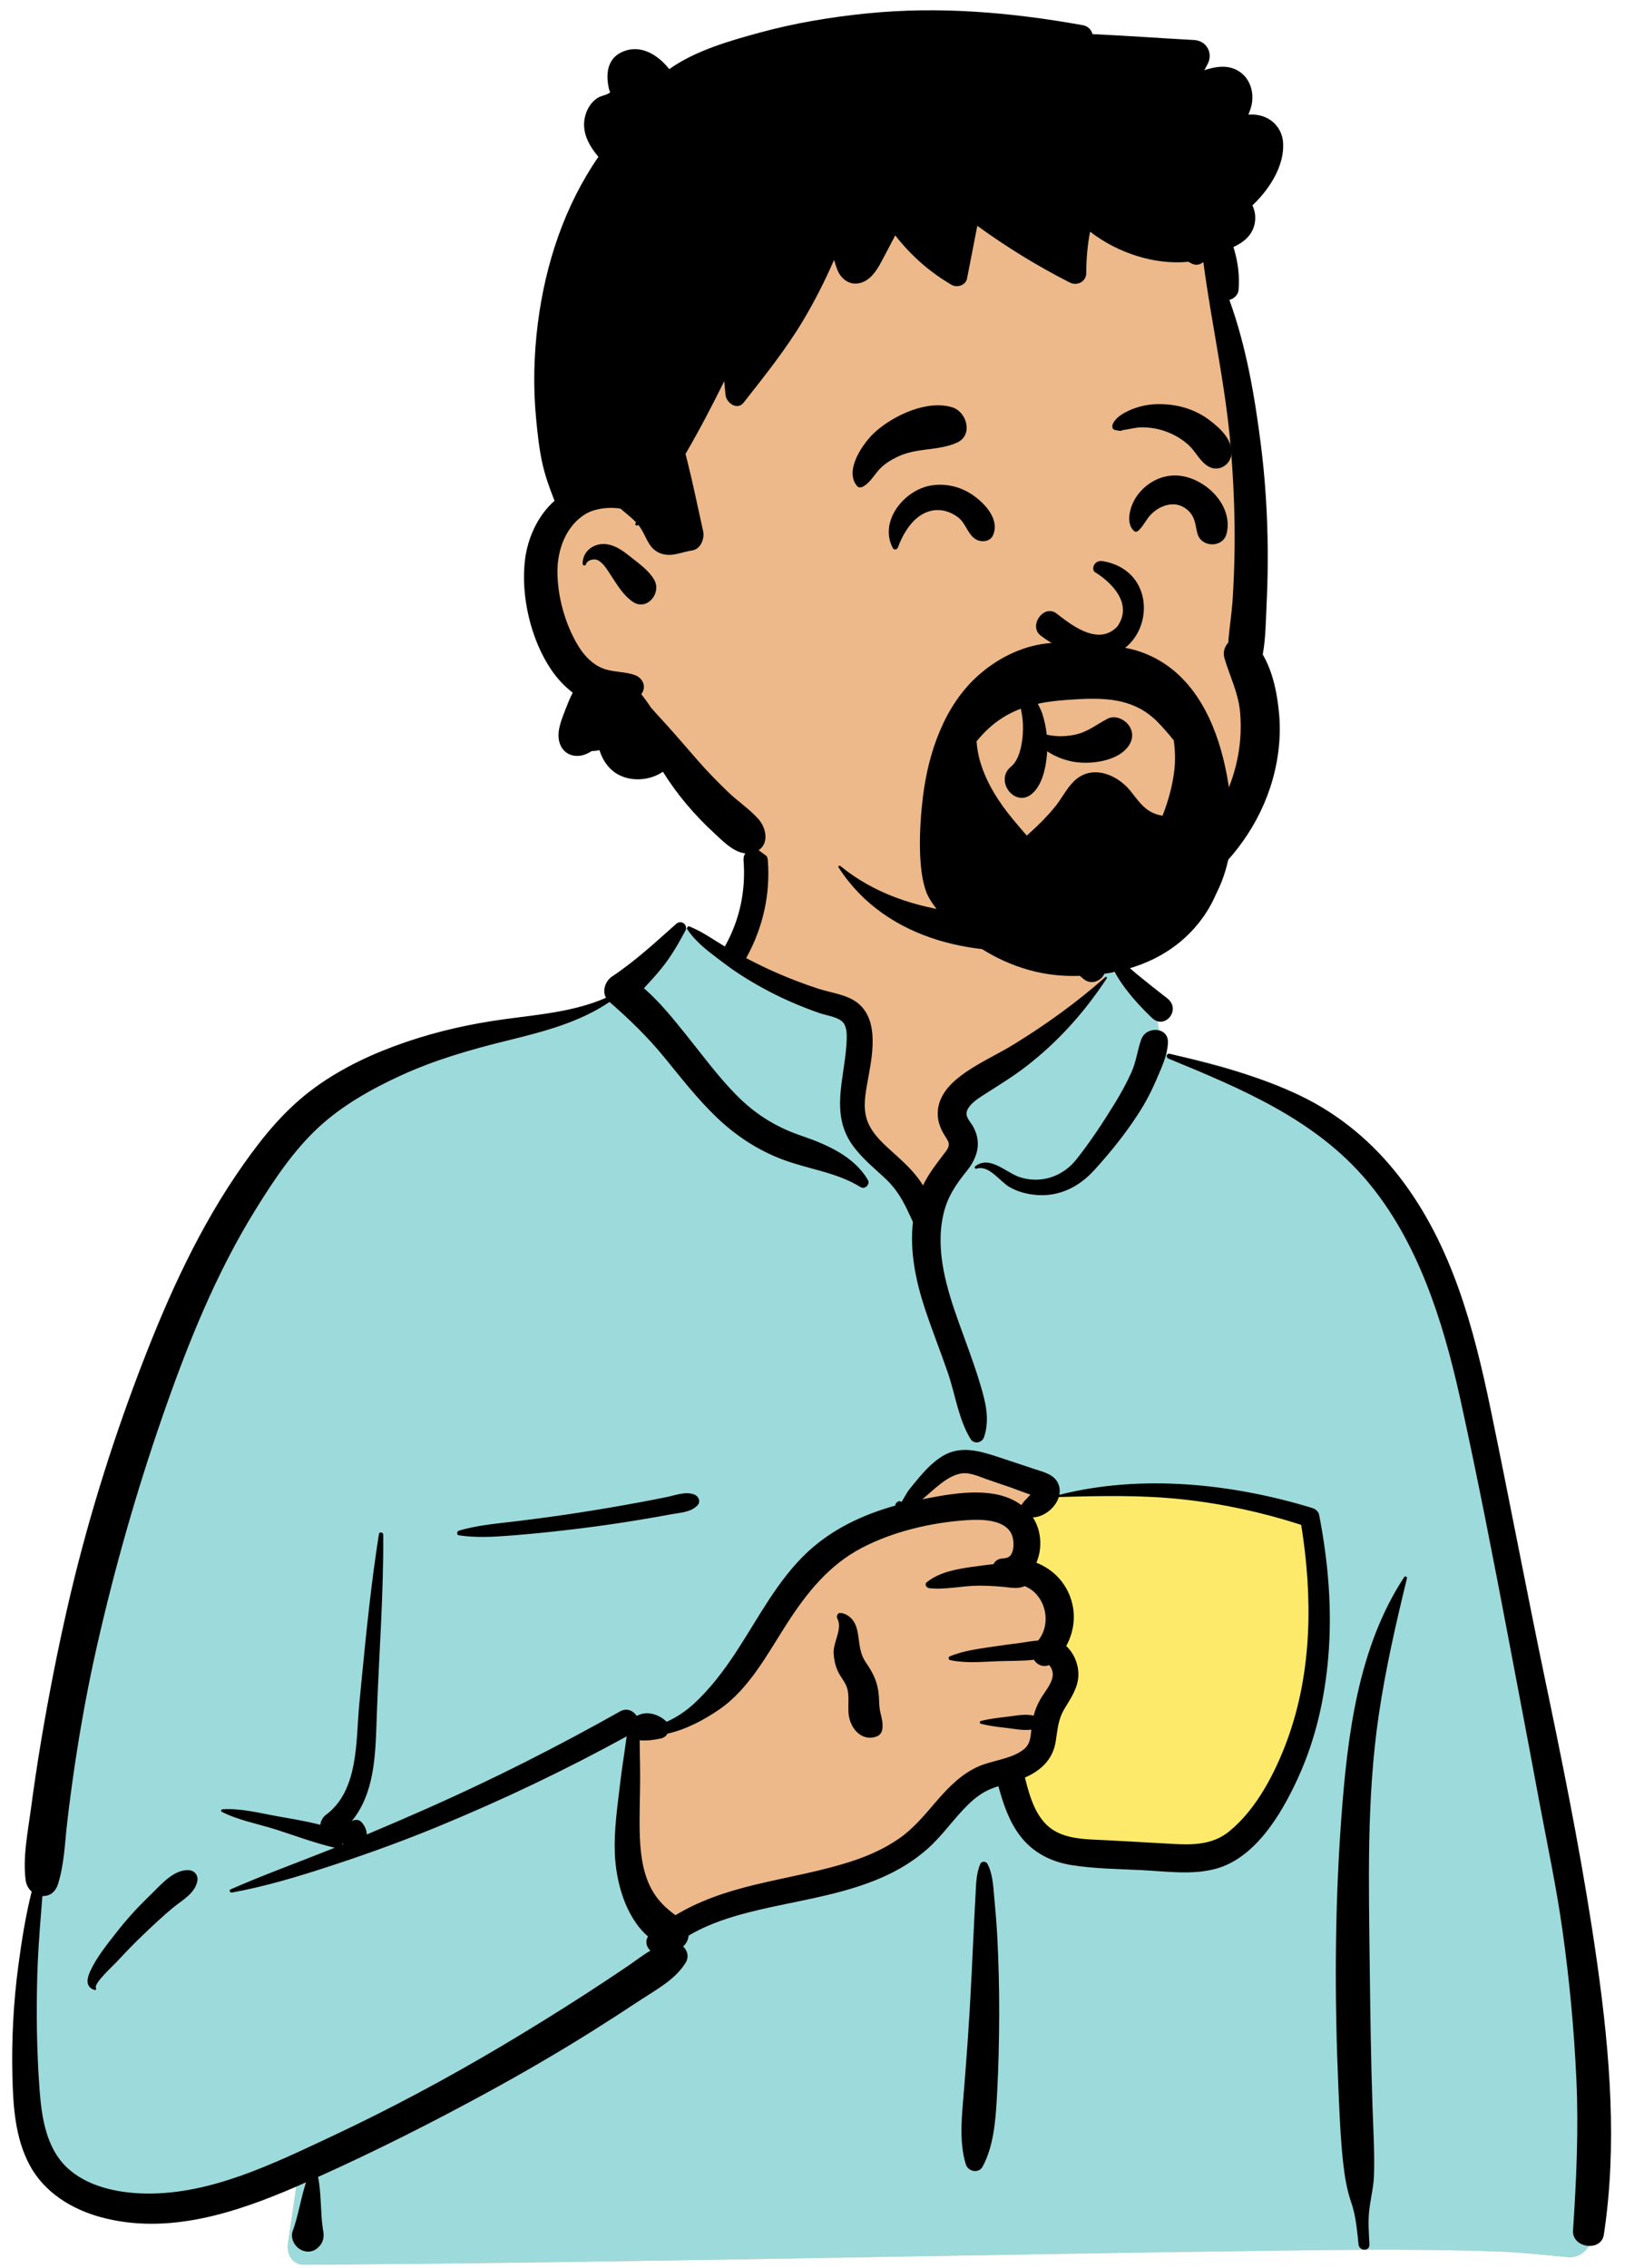 <svg viewBox="165.027 229.95 805.946 1111.425" xmlns="http://www.w3.org/2000/svg" overflow="visible" xmlns:xlink="http://www.w3.org/1999/xlink" width="805.946px" height="1111.425px"><g id="Master/Pose/Bust" stroke="none" stroke-width="1" fill="none" fill-rule="evenodd"><g id="Body" transform="translate(147, 639) scale(1 1)"><g id="Body/Coffee" stroke="none" stroke-width="1" fill="none" fill-rule="evenodd"><rect id="☕️-Cup" fill="#FDEA6B" x="461" y="279" width="229" height="282"/><path d="M394.207,3.173 C418.892,-15.624 480.865,-24.077 507.211,-5.978 C533.233,12.197 536.07,41.589 548.196,68.627 C559.637,63.232 578.53,70.958 581.847,81.574 C585.961,86.581 586.146,100.649 588.983,107.38 C712.425,127.029 731.166,223.267 746.024,332.525 C765.68,443.394 810.301,554.021 790.93,668.107 C793.454,671.759 795.444,675.309 797.284,679.525 C801.693,687.027 796.014,697.646 787.121,697.235 C775.61,696.224 764.213,694.844 752.648,694.413 C720.588,693.3 688.499,693.433 656.427,693.84 L652.054,693.897 C490.421,695.909 328.797,699.874 167.157,700.926 C161.293,700.934 158.422,695.675 159.205,690.487 C160.782,680.042 162.245,669.592 163.772,659.142 C125.54,669.24 84.896,671.781 46.772,660.204 C44.105,657.487 52.986,658.96 54.395,658.547 C19.309,634.572 29.787,584.065 32.895,547.687 C52.221,423.036 59.034,285.118 133.703,178.751 C166.006,135.343 213.365,100.975 267.784,93.242 L269.294,93.036 C285.206,90.914 302.94,90.231 316.852,81.574 C332.499,69.083 339.167,46.002 355.629,45.786 C361.064,45.715 368.459,52.592 376.416,57.26 C377.01,46.99 382.545,38.322 383.767,30.359 L383.866,29.678 C385.141,20.394 383.395,12.041 394.207,3.173 Z M659.495,335.819 C624.805,311.719 535.192,323.828 533.14,325.178 C528.623,328.149 526.678,328.411 524.235,332.269 C521.823,332.589 519.413,332.921 517.005,333.263 C512.174,334.841 515.754,340.783 521.334,338.663 C517.978,353.138 527.855,363.431 531.787,377.741 C533.064,382.387 531.833,390.743 531.787,395.49 C532.168,401.543 538.861,408.693 537.745,414.766 C533.78,436.355 512.262,457.415 521.334,478.352 C527.344,490.177 545.42,496.206 557.438,500.226 C582.337,509.782 625.721,499.867 640.188,478.352 C647.905,466.876 656.845,437.928 661.446,428.949 L662.465,414.706 C664.98,379.299 667.217,341.183 659.495,335.819 Z" id="✋-Skin" fill="#edb98a"/><path d="M354.345,45.851 L364.273,51.943 L421.931,80.445 C433.109,83.575 438.698,87.326 438.698,91.698 L438.698,136.217 C438.698,142.175 449.188,155.677 470.167,176.723 L489.548,157.402 L489.115,154.872 C487.271,143.972 486.348,136.68 486.348,132.997 C486.348,129.037 505.31,114.001 543.234,87.891 L559.825,72.271 L558.056,66.891 C568.285,67.375 579.379,73.675 581.847,81.574 C585.961,86.581 586.146,100.649 588.983,107.38 C712.425,127.029 731.166,223.267 746.024,332.525 C765.68,443.394 810.301,554.021 790.93,668.107 C793.454,671.759 795.444,675.309 797.284,679.525 C801.693,687.027 796.014,697.646 787.121,697.235 C775.61,696.224 764.213,694.844 752.648,694.413 C720.588,693.3 688.499,693.433 656.427,693.84 L652.054,693.897 C490.421,695.909 328.797,699.874 167.157,700.926 C161.293,700.934 158.422,695.675 159.205,690.487 C160.782,680.042 162.245,669.592 163.772,659.142 C125.54,669.24 84.896,671.781 46.772,660.204 C44.105,657.487 52.986,658.96 54.395,658.547 C19.309,634.572 29.787,584.065 32.895,547.687 C52.221,423.036 59.034,285.118 133.703,178.751 C166.006,135.343 213.365,100.975 267.784,93.242 L269.294,93.036 L270.815,92.838 C286.328,90.863 303.381,89.956 316.852,81.574 C332.086,69.413 338.809,47.214 354.345,45.851 Z M492.502,307.156 C486.847,307.156 475.265,315.938 457.757,333.503 L456.214,334.215 C435.049,344.046 421.028,352.574 414.151,359.799 L413.905,360.06 C406.958,367.513 393.199,387.333 372.63,419.519 L342.844,437.134 L331.573,437.134 L323.549,495.338 L342.844,536.897 L386.547,522.176 L457.757,503.407 L498.619,461.951 L521.669,454.213 C518.872,462.293 517.859,470.331 521.334,478.352 C527.344,490.177 545.42,496.206 557.438,500.226 C582.337,509.782 625.721,499.867 640.188,478.352 C647.905,466.876 656.845,437.928 661.446,428.949 L662.765,410.446 C665.143,376.302 666.909,340.969 659.495,335.819 C624.805,311.719 535.192,323.828 533.14,325.178 C528.623,328.149 526.678,328.411 524.235,332.269 L522.97,332.439 L530.082,322.794 L527.564,321.449 C509.596,311.921 497.909,307.156 492.502,307.156 Z M521.334,338.663 C518.121,352.521 527.037,362.546 531.253,375.932 L520.48,355.308 L520.479,338.931 C520.758,338.862 521.043,338.774 521.334,338.663 Z" id="👕-Top" fill="#9DDADB"/><path d="M349.585,43.698 C351.98,41.577 355.524,44.242 354.002,47.107 C350.582,53.546 347.074,59.647 342.484,65.339 C339.701,68.79 336.72,72.054 333.699,75.282 C341.452,81.989 348.101,90.316 354.38,98.12 C362.409,108.101 370,118.505 379.013,127.638 C387.901,136.646 397.73,142.942 409.614,147.141 L412.014,147.974 C423.952,152.165 436.711,157.825 443.441,169.128 C444.768,171.357 442.096,174.111 439.85,172.72 C428.157,165.48 414.418,164.024 401.69,159.24 C389.395,154.619 378.677,147.507 369.207,138.43 C359.753,129.368 351.815,119.058 343.535,108.966 C335.347,98.987 326.531,90.464 316.846,82.021 C301.9,92.076 284.84,96.451 267.493,100.748 L265.6,101.216 C248.232,105.516 230.957,110.51 214.663,117.998 C200.297,124.599 186.167,132.482 174.465,143.224 C162.043,154.624 152.375,169.184 143.526,183.423 C123.732,215.279 109.816,250.179 97.565,285.503 C84.823,322.245 74.165,359.723 65.561,397.646 C61.185,416.936 57.631,436.363 54.71,455.926 C53.304,465.348 52.055,474.79 50.958,484.253 C49.787,494.358 49.518,504.754 46.418,514.47 C45.089,518.634 41.951,520.362 38.81,520.215 L38.172,528.194 C37.326,538.832 36.537,549.473 36.271,560.177 C35.829,577.975 36.029,595.722 37.309,613.483 L37.491,615.904 C38.497,628.866 40.745,643.43 50.492,652.921 C60.586,662.751 76.109,665.842 89.714,666.019 C121.401,666.432 151.903,651.46 179.943,638.325 C208.821,624.798 236.91,609.783 264.326,593.499 C278.288,585.206 292.099,576.637 305.734,567.818 C312.425,563.489 319.069,559.087 325.663,554.614 C329.44,552.052 333.019,549.243 336.864,546.97 C334.98,545.216 334.139,542.458 335.717,540.05 C324.602,530.402 319.976,513.185 319.435,499.254 C318.998,488.009 320.653,476.796 321.959,465.657 C322.618,460.04 323.432,454.433 324.277,448.841 C324.611,446.632 324.866,444.269 325.256,441.937 C295.243,458.43 264.389,473.118 232.718,486.167 C216.484,492.856 200.042,498.87 183.373,504.381 L179.994,505.493 C164.2,510.663 148.028,515.547 131.701,518.502 C130.828,518.66 130.119,517.371 131.051,516.96 C146.963,509.939 163.426,504.017 179.577,497.551 L182.231,496.47 L182.231,496.47 C181.926,496.453 181.61,496.411 181.28,496.332 C171.808,494.046 162.41,490.523 153.12,487.557 C144.498,484.804 134.811,483.075 126.752,478.919 C126.132,478.599 126.479,477.737 127.083,477.696 C136.141,477.068 145.974,479.708 154.855,481.261 L158.191,481.846 C163.78,482.831 169.493,483.891 175.055,485.272 C175.256,483.409 176.297,481.538 177.778,480.441 C194.075,468.372 192.42,443.996 194.163,426.021 L195.455,412.676 C197.728,389.321 200.134,365.969 203.788,342.788 C203.983,341.55 205.898,341.905 205.906,343.074 C206.094,371.809 203.925,400.412 202.838,429.101 L202.669,433.808 C202.068,451.511 201.597,469.893 190.448,483.514 C192.007,482.603 194.115,482.603 195.378,484.105 C196.93,485.952 197.826,488.026 197.798,490.061 C207.873,485.837 217.904,481.503 227.886,477.081 C259.979,462.863 291.399,446.952 321.988,429.736 C325.28,427.883 328.409,429.339 330.037,431.782 L330.271,431.749 C330.311,431.743 330.351,431.739 330.392,431.738 L330.625,431.728 C330.634,431.728 330.643,431.729 330.651,431.729 C334.957,429.363 340.823,431.048 344.518,434.499 C344.627,434.603 344.72,434.715 344.817,434.825 C349.495,432.725 353.863,429.89 357.827,426.297 C365.939,418.945 372.81,409.854 378.8,400.738 C389.831,383.948 399.201,365.277 414.102,351.456 C426.209,340.227 441.219,333.236 456.966,328.847 C456.9,328.387 457.076,327.897 457.394,327.571 C458.203,326.742 458.78,326.455 459.825,326.958 C459.908,326.999 459.958,327.055 459.992,327.115 L461.528,324.49 C462.367,323.065 463.228,321.63 463.527,321.253 C465.315,319.002 467.155,316.768 469.023,314.581 C472.19,310.878 475.799,307.224 479.978,304.656 C489.128,299.035 498.747,302.216 508.154,305.288 C513.838,307.145 519.503,309.062 525.177,310.947 L525.762,311.139 C529.993,312.498 534.944,313.687 536.836,318.169 C537.585,319.943 537.701,321.784 537.352,323.57 C577.536,313.351 622.168,318.046 661.381,330.042 C662.886,330.502 664.389,331.74 664.706,333.366 C669.199,356.407 671.2,380.036 669.167,403.47 C667.413,423.698 662.931,443.521 654.485,462.04 L654.004,463.086 C646.067,480.249 633.486,501.405 614.274,506.784 C602.673,510.032 589.842,508.117 578.01,507.522 C566.511,506.943 554.757,506.859 543.367,505.051 C533.223,503.441 524.335,498.894 518.066,490.646 C512.658,483.53 509.81,474.93 507.477,466.375 C506.409,466.715 505.348,467.076 504.304,467.485 C499.897,469.206 496.163,471.984 492.787,475.253 C485.658,482.157 480.128,490.542 472.669,497.13 C465.917,503.094 458.223,507.732 449.97,511.298 C432.868,518.688 414.522,521.641 396.433,525.557 L395.172,525.831 C381.554,528.819 367.654,532.488 355.634,539.578 C355.399,541.665 354.448,543.629 352.924,544.915 C355.044,546.906 355.942,550.059 354.079,553.017 C348.875,561.276 339.911,565.975 331.864,571.256 L331.341,571.601 C323.425,576.849 315.44,581.993 307.39,587.032 C291.025,597.278 274.318,606.96 257.375,616.216 C230.124,631.103 202.288,645.146 173.948,657.884 C175.649,666.253 175.027,674.882 176.305,683.306 L176.502,684.508 C177.048,687.635 176.31,690.251 174.156,692.293 L173.929,692.502 L173.933,692.474 L173.731,692.659 L173.663,692.716 L173.686,692.698 C173.437,692.926 173.181,693.137 172.92,693.319 L172.588,693.532 L172.588,693.532 C170.513,694.793 167.843,694.778 165.719,693.666 L165.477,693.532 L165.069,693.298 C162.263,691.684 160.328,687.685 161.492,684.508 C164.353,676.7 165.434,668.367 168.076,660.507 L165.98,661.444 L165.98,661.444 L163.217,662.649 C133.339,675.568 100.151,686.448 67.597,677.64 C53.213,673.747 39.769,665.513 32.572,652.092 C25.49,638.886 24.489,623.552 24.113,608.862 C23.649,590.731 24.621,572.323 27.012,554.348 C28.617,542.282 30.558,529.988 33.552,518.047 C32.012,516.688 30.88,514.739 30.581,512.325 C29.168,500.92 31.641,489.063 33.155,477.717 C34.634,466.639 36.268,455.583 38.116,444.561 C41.847,422.302 46.182,400.09 51.229,378.092 C60.211,338.941 72.072,300.486 86.352,262.95 L87.602,259.681 C100.798,225.372 116.076,191.795 137.351,161.654 C147.528,147.234 158.286,134.16 172.666,123.769 C186.138,114.033 201.334,107.023 217.016,101.665 C232.715,96.303 248.851,92.71 265.272,90.475 C281.949,88.205 299.552,86.813 315.109,79.973 C313.141,76.445 314.83,71.682 318.142,69.494 C329.288,62.13 339.595,52.55 349.585,43.698 Z M706.39,363.92 C706.857,363.211 707.966,363.659 707.761,364.498 C702.34,386.707 697.251,408.961 693.928,431.594 C687.93,472.443 689.033,513.827 689.523,554.978 L689.548,557.107 C689.8,579.273 690.15,601.441 690.883,623.598 C691.253,634.796 691.985,646.104 691.587,657.308 C691.37,663.386 689.75,669.135 689.176,675.14 C688.673,680.391 689.121,685.723 689.372,690.981 C689.54,694.477 684.38,694.328 684.029,690.981 L683.58,686.652 C682.997,681.173 682.277,675.728 680.481,670.484 C678.322,664.177 677.286,657.983 676.537,651.361 C675.39,641.213 674.88,630.964 674.437,620.746 L674.134,613.678 C672.285,570.974 672.35,528.069 675.343,485.409 L675.562,482.363 C678.526,442.039 683.669,398.47 706.39,363.92 Z M590.835,109.773 C589.419,109.191 589.915,107.05 591.483,107.423 L594.335,108.103 C615.229,113.108 635.745,118.53 655.247,127.843 C674.762,137.161 691.284,151.072 704.412,168.178 C729.932,201.429 740.537,241.839 748.909,282.211 C758.213,327.072 766.684,372.097 776.069,416.944 L777.812,425.298 C786.496,467.067 794.695,508.861 800.736,551.125 L801.17,554.19 C807.262,597.652 810.927,642.618 804.279,686.193 C802.964,694.814 788.618,692.667 789.179,684.15 C790.799,659.527 791.959,635.033 790.838,610.355 C789.716,585.672 787.401,561.097 783.95,536.63 C781.046,516.04 776.717,495.706 772.886,475.279 L772.285,472.053 C769.077,454.679 765.77,437.323 762.47,419.966 L757.539,393.978 C750.148,355.065 742.612,316.118 734.097,277.449 L733.592,275.174 C725.259,237.972 712.974,199.002 687.979,169.46 C662.614,139.479 626.303,124.38 590.835,109.773 Z M498.668,504.371 C499.278,503.012 501.412,503.161 502.068,504.371 C504.639,509.113 504.924,515.167 505.41,520.521 L505.461,521.072 C506.079,527.605 506.626,534.16 506.961,540.714 C507.596,553.153 507.9,565.576 507.861,578.031 C507.821,590.795 507.564,603.544 506.876,616.289 L506.69,619.704 C506.062,630.779 505.008,643.133 499.745,652.816 C497.832,656.337 492.629,655.302 491.521,651.742 C487.891,640.086 489.755,626.266 490.686,614.328 L491.409,605.013 C492.125,595.696 492.808,586.377 493.349,577.05 C494.091,564.289 494.703,551.517 495.292,538.75 C495.484,534.603 495.691,530.455 495.909,526.308 L496.245,520.09 C496.532,514.888 496.508,509.18 498.668,504.371 Z M90.521,520.89 L92.127,519.338 C97.06,514.511 103.294,507.076 110.587,507.537 C113.495,507.721 115.348,510.135 114.745,512.996 C113.457,519.112 107.218,522.286 102.727,526.02 C97.807,530.109 93.17,534.48 88.542,538.893 C84.436,542.806 80.487,546.83 76.634,550.98 L75.193,552.542 C73.811,554.049 63.974,562.947 65.038,565.255 L65.096,565.359 C65.392,565.801 64.899,566.409 64.408,566.254 C60.16,564.912 60.425,561.271 62.031,557.582 C65.117,550.494 70.521,543.937 75.24,537.884 C79.946,531.845 85.04,526.223 90.521,520.89 L90.521,520.89 Z M514.062,343.137 C510.777,335.373 498.676,335.536 491.806,336 C474.506,337.169 455.788,341.546 440.395,349.632 C424.436,358.016 413.686,371.448 404.068,386.3 L403.618,386.997 C394.243,401.57 385.214,418.821 370.534,428.841 C363.057,433.946 354.326,438.607 345.254,440.626 C344.631,441.721 343.622,442.588 342.299,442.903 L341.684,443.044 C339.1,443.615 335.086,444.246 331.619,443.868 C331.642,445.564 331.624,447.247 331.667,448.854 C331.789,453.459 331.841,458.084 331.841,462.692 C331.843,472.347 331.324,482.021 331.727,491.675 C332.084,500.214 333.29,509.136 337.39,516.769 C340.397,522.369 344.366,526.075 349.157,529.613 C360.943,522.43 374.27,518.052 387.796,514.76 C404.154,510.779 420.903,508.122 436.889,502.724 C444.583,500.125 451.98,496.724 458.682,492.105 C465.795,487.2 471.228,480.564 476.818,474.073 L477.691,473.065 C483.396,466.522 489.621,460.262 497.684,456.714 C504.627,453.658 513.778,453.114 519.849,448.386 C523.023,445.912 523.289,442.322 523.623,438.646 C519.735,439.202 515.619,438.311 511.744,437.857 L509.736,437.622 C506.072,437.186 502.492,436.708 498.885,435.775 C498.215,435.602 498.215,434.592 498.885,434.419 C503.148,433.318 507.373,432.849 511.744,432.337 L512.77,432.209 C516.724,431.691 520.881,430.908 524.76,431.778 C525.456,429.13 526.461,426.602 527.871,424.07 C529.85,420.513 533.595,416.48 534.101,412.325 C534.252,411.084 533.963,409.621 533.378,408.524 L533.176,408.151 C532.93,407.709 532.639,407.265 532.213,406.989 C532.166,407.044 532.066,407.107 531.849,407.175 C528.864,408.115 526.26,406.654 524.878,404.402 C519.011,405.13 512.608,404.885 507.106,405.128 L501.543,405.398 C495.598,405.67 489.384,405.789 483.799,404.588 C483.019,404.421 482.783,403.123 483.564,402.789 C490.431,399.852 498.761,398.915 506.113,397.787 C510.219,397.156 514.355,396.676 518.473,396.121 C521.215,395.751 524.125,395.14 526.966,394.993 C534.089,386.126 530.251,372.138 520.338,368.32 C516.727,369.907 513.48,368.984 509.535,368.645 C505.597,368.307 501.649,368.078 497.695,368.095 C489.772,368.13 481.376,370.214 473.53,369.317 C472.254,369.17 471.068,367.472 472.337,366.436 C478.342,361.535 486.95,359.937 494.573,358.893 L496.154,358.681 C498.71,358.346 501.818,357.857 505.042,357.566 C505.771,356.144 507.079,355.069 509.044,354.802 C509.628,354.722 510.215,354.675 510.801,354.625 L510.792,354.567 L510.792,354.567 C515.584,354.337 515.376,346.243 514.062,343.137 Z M185.993,494.562 C185.908,494.693 185.815,494.818 185.717,494.937 L185.565,495.113 L186.353,494.793 L185.993,494.562 L185.993,494.562 Z M597.684,325.788 C577.514,323.621 557.315,324.078 537.085,324.66 C535.467,329.952 529.835,334.462 524.378,334.632 C528.652,341.137 529.093,349.941 526.096,356.84 C532.459,359.373 537.941,363.923 541.269,370.403 C545.884,379.386 545.28,389.382 540.719,397.684 C544.612,401.208 546.909,406.931 546.679,412.325 C546.422,418.34 542.837,423.478 539.858,428.458 C536.639,433.844 536.531,438.586 535.542,444.618 C534.095,453.446 528.141,458.8 520.48,462.144 L520.887,463.746 C522.862,471.435 525.319,479.547 530.965,485.168 C538.226,492.401 549.492,492.334 559.087,492.792 L559.55,492.814 C568.335,493.254 577.117,493.768 585.899,494.266 L592.487,494.634 C602.599,495.19 612.31,495.257 620.565,488.572 C634.042,477.66 643.281,459.601 649.129,443.614 C661.403,410.058 661.55,373.233 655.916,338.285 C637.021,332.195 617.416,327.908 597.684,325.788 Z M429.945,381.46 L430.093,381.471 C434.246,381.945 437.099,385.308 438.115,389.297 C439.591,395.095 438.867,400.337 442.418,405.571 C446.071,410.953 448.317,415.262 448.848,421.911 C449.066,424.647 448.966,427.376 449.575,430.054 L450.017,431.93 C450.486,433.931 450.869,435.858 450.636,438.006 C450.423,439.965 449.469,441.491 447.504,442.119 C441.101,444.167 436.157,439.449 434.503,433.482 C433.074,428.328 434.982,422.186 432.966,417.346 C431.849,414.663 429.789,412.419 428.625,409.718 C427.472,407.041 426.893,404.244 426.708,401.334 C426.357,395.83 431.225,389.217 428.509,384.23 C427.931,383.166 428.586,381.428 429.945,381.46 Z M344.892,324.662 C349.228,323.781 354.147,321.762 358.423,323.44 C360.621,324.304 361.707,326.984 359.85,328.847 C356.626,332.079 351.94,332.259 347.597,333.021 L347.215,333.09 C342.08,334.04 336.936,334.941 331.785,335.795 C322.094,337.4 312.38,338.819 302.632,340.025 C292.62,341.264 282.58,342.367 272.526,343.197 L268.634,343.516 C260.141,344.195 251.304,344.708 242.971,343.407 C241.76,343.218 241.955,341.455 242.971,341.146 C252.1,338.383 262.114,337.642 271.552,336.473 C281.586,335.228 291.603,333.913 301.594,332.353 C311.569,330.795 321.531,329.123 331.456,327.275 C335.942,326.441 340.421,325.57 344.892,324.662 Z M501.347,315.79 C497.542,314.443 493.356,312.447 489.233,313.115 C482.123,314.267 475.795,321.194 470.167,325.756 L472.992,325.207 C487.452,322.428 506.6,319.434 518.738,328.627 C518.769,328.574 518.793,328.521 518.828,328.468 C519.808,326.98 520.943,325.819 522.182,324.546 C522.3,324.435 522.414,324.319 522.527,324.202 L523.196,323.49 L521.667,322.961 C518.392,321.803 514.512,320.309 513.899,320.09 L513.857,320.075 C509.682,318.661 505.502,317.263 501.347,315.79 Z M382.545,12.716 C381.95,5.063 393.861,5.126 394.451,12.716 C395.738,29.286 392.009,45.699 383.983,60.226 C383.924,60.332 383.859,60.426 383.797,60.526 C388.817,63.138 393.894,65.644 399.084,67.884 C405.723,70.75 412.487,73.36 419.372,75.574 C425.6,77.578 433.273,78.369 438.509,82.539 C449.55,91.331 445.402,109.577 443.278,121.404 L442.946,123.271 C441.889,129.357 441.124,135.601 443.69,141.442 C446.43,147.681 451.971,152.309 456.914,156.773 L457.912,157.678 C462.291,161.668 467.295,166.515 470.507,171.923 C473.439,165.861 477.436,160.907 481.662,155.33 C484.677,151.35 482.531,150.038 480.365,146.15 C478.28,142.408 477.262,138.419 477.914,134.15 C479.117,126.266 485.418,120.571 491.69,116.292 C499.097,111.241 507.364,107.499 515.021,102.8 C530.755,93.146 546.078,82.108 559.883,69.849 C560.264,69.51 560.924,69.954 560.619,70.417 C549.714,87.004 536.927,101.337 521.212,113.503 C514.84,118.436 508.146,122.528 501.407,126.83 L499.47,128.073 C496.764,129.826 493.389,132.168 492.166,135.152 C490.935,138.153 493.56,140.419 494.973,142.905 C499.46,150.8 497.295,158.166 491.976,164.861 L491.728,165.169 C486.442,171.683 482.436,177.741 480.52,186.063 C476.403,203.94 482.137,222.561 488.14,239.344 L488.377,240.005 C491.624,249.051 495.075,258.031 497.896,267.222 L498.672,269.763 C501.228,278.22 503.321,286.561 500.454,295.254 C499.479,298.211 495.446,298.91 493.771,296.127 C487.862,286.313 486.389,274.503 482.685,263.713 C479.075,253.197 474.93,242.871 471.443,232.312 C466.953,218.717 463.948,204.083 465.579,189.823 C465.531,189.74 465.478,189.662 465.438,189.574 L464.295,187.074 C461.178,180.304 458.168,174.392 452.5,168.996 C446.588,163.367 440.171,158.384 435.519,151.57 C425.414,136.769 431.663,120.304 432.884,104.12 L433.024,102.136 C433.245,98.775 433.367,94.209 431.172,91.883 C428.703,89.265 422.913,88.597 419.637,87.438 C411.171,84.442 402.828,80.951 394.882,76.759 C387.318,72.769 379.991,68.361 373.169,63.197 L369.711,60.596 C364.255,56.48 358.598,51.984 354.942,46.381 C354.52,45.736 355.237,44.695 356.001,45.004 C362.105,47.481 367.682,51.421 373.393,54.849 C373.482,54.64 373.585,54.429 373.702,54.217 C380.768,41.429 383.674,27.261 382.545,12.716 Z M577.528,100.331 C579.96,93.662 591.044,94.177 590.602,102.101 C590.263,108.189 587.679,113.684 585.315,119.211 L585.063,119.803 C582.623,125.562 579.805,130.969 576.433,136.247 C569.99,146.337 562.443,155.701 554.382,164.538 C547.074,172.55 537.482,177.449 526.429,176.635 C521.772,176.292 517.071,175.107 512.99,172.781 C508.143,170.017 502.879,161.718 496.695,163.728 C496.097,163.922 495.539,163.046 496.056,162.631 C503.195,156.882 511.298,165.796 518.133,167.944 C528.432,171.179 539.001,167.602 545.63,159.276 C552.551,150.583 558.921,140.85 564.738,131.385 C567.692,126.579 570.387,121.591 572.715,116.45 C575.064,111.261 575.598,105.622 577.528,100.331 Z M560.927,59.289 C560.627,58.368 561.771,57.492 562.58,58.018 C567.271,61.072 571.336,65.107 575.663,68.644 C580.464,72.568 585.3,76.412 590.211,80.197 C597.37,85.716 589.067,95.876 582.765,89.847 C574.141,81.6 564.696,70.816 560.927,59.289 Z M535.172,27.009 C537.078,19.661 548.349,22.691 546.707,29.954 L546.653,30.175 C543.542,42.172 547.973,54.386 557.432,62.163 L557.78,62.445 C563.764,67.234 555.286,75.606 549.361,70.863 C536.426,60.511 531.045,42.926 535.172,27.009 Z" id="🖍-Ink" fill="#000"/></g></g><g id="Head" transform="translate(372, 180) scale(0.998 1)"><g id="Head/Short 5" stroke="none" stroke-width="1" fill="none" fill-rule="evenodd"><path d="M242.041,75.26 C298.822,75.26 357.552,119.272 378.365,147.357 C395.864,170.97 405.286,277.745 405.286,349.905 C405.286,364.997 413.615,393.446 411.184,407.882 C402.278,460.781 363.475,505.146 286.677,505.146 C209.878,505.146 154.815,474.704 97.733,392.973 C70.036,392.973 56.613,371.733 56.415,338.214 C56.287,315.868 65.2,300.63 83.152,292.5 C76.751,204.314 81.611,148.741 97.733,125.782 C121.914,91.342 185.261,75.26 242.041,75.26 Z" id="✋-Skin" fill="#edb98a"/><path d="M218.147,56.556 C253.996,52.926 289.127,55.976 324.457,62.287 C327.156,62.776 328.687,64.547 329.255,66.676 C345.897,67.436 362.557,68.657 379.175,69.567 C385.207,69.897 388.625,75.856 385.875,81.237 C385.327,82.306 384.755,83.346 384.175,84.386 L384.904,84.146 C389.904,82.542 395.304,81.751 400.175,84.297 C406.375,87.537 408.807,94.686 407.437,101.266 C407.086,102.946 406.497,104.556 405.827,106.127 C407.187,106.037 408.557,106.067 409.916,106.247 C417.156,107.207 422.536,112.757 422.916,120.147 C423.476,131.306 416.286,142.627 407.817,150.616 C409.046,153.147 409.517,156.127 409.005,159.147 C407.986,165.117 403.587,168.692 398.49,171.024 C400.615,177.775 401.62,184.833 401.027,192.046 C400.829,194.454 398.724,196.443 396.5,196.931 C404.786,219.745 408.981,244.239 411.997,268.106 C414.147,285.087 415.207,302.167 415.336,319.276 C415.399,327 415.271,334.733 414.947,342.459 L414.817,345.356 C414.416,353.707 414.397,362.476 412.897,370.737 C418.017,379.446 420.077,390.257 420.947,400.016 C422.026,412.096 420.317,424.556 416.505,436.047 C402.125,479.466 358.726,506.866 315.135,513.987 C274.786,520.577 228.096,511.707 204.517,475.056 C204.147,474.476 204.936,473.997 205.397,474.377 C222.267,488.096 241.835,494.216 263.096,497.196 C299.856,502.337 341.175,493.616 370.675,470.497 C384.836,459.397 395.046,443.237 399.536,425.846 C401.827,416.957 402.616,407.686 401.716,398.537 C400.796,389.257 396.687,381.337 394.096,372.567 C393.226,369.606 394.147,366.856 395.957,364.897 C396.466,357.776 397.666,350.596 398.125,343.497 C398.635,335.426 398.947,327.356 399.057,319.276 C399.267,302.516 398.567,285.726 397.156,269.037 C394.577,238.476 387.726,208.657 383.707,178.356 C382.218,179.691 380.084,180.239 377.848,179.073 L377.616,178.946 L376.397,178.247 C376.327,178.247 376.247,178.257 376.175,178.266 C367.827,179.077 359.166,177.917 351.166,175.426 C342.796,172.827 335.026,168.827 328.086,163.497 C326.767,170.186 326.216,176.946 326.207,183.766 C326.197,188.026 321.687,190.237 318.106,188.417 C302.236,180.356 287.077,171.067 272.687,160.627 C271.005,169.237 269.327,177.846 267.635,186.466 C266.986,189.787 262.755,191.127 260.046,189.547 C249.267,183.276 239.957,175.067 232.376,165.306 C230.863,168.2 229.345,171.093 227.817,173.981 L225.517,178.306 C223.246,182.556 220.207,187.257 215.237,188.616 C209.976,190.056 205.585,186.647 203.816,181.886 C203.276,180.407 202.776,178.886 202.316,177.356 C197.835,187.587 192.776,197.587 187.056,207.127 C178.476,221.436 168.175,234.186 157.906,247.266 C154.786,251.237 149.446,247.446 149.017,243.587 C148.767,241.317 148.556,239.037 148.375,236.766 C142.392,248.842 136.148,260.805 129.345,272.421 L130.319,276.238 L130.319,276.238 C133.125,287.516 135.457,298.874 137.99,310.212 C138.809,313.87 136.864,319.1 132.59,319.723 C127.484,320.467 122.653,323.076 117.424,321.281 C111.721,319.323 110.594,314.394 107.901,309.722 C107.365,308.791 106.74,307.936 106.067,307.124 L105.897,307.346 L105.897,307.346 C105.477,307.897 104.477,307.297 104.727,306.667 L105.019,305.939 L105.019,305.939 C102.707,303.484 99.939,301.436 97.394,299.233 C91.346,298.214 84.543,299.33 80.376,301.787 C70.885,307.386 66.526,318.926 66.436,329.537 C66.326,341.957 70.175,355.917 76.675,366.537 C79.537,371.207 83.457,375.426 88.635,377.497 C93.776,379.556 99.347,378.917 104.576,380.856 C108.037,382.147 110.166,385.987 108.076,389.466 C107.936,389.707 107.776,389.926 107.626,390.157 L109.181,392.221 C110.251,393.651 111.367,395.183 112.406,396.776 C115.067,399.837 117.867,402.787 120.576,405.797 C125.585,411.346 130.446,417.047 135.375,422.676 C140.026,427.987 144.946,432.976 150.017,437.886 C154.806,442.537 160.786,446.446 165.186,451.407 C169.465,456.247 170.626,464.696 163.585,467.497 C155.796,470.603 148.901,463.323 143.657,458.469 L143.436,458.266 C133.825,449.421 125.144,439.313 118.251,428.184 C111.424,432.832 101.547,433.276 94.749,428.629 C91.171,426.184 88.425,422.075 87.091,417.605 C85.834,417.887 84.576,418.052 83.35,418.033 C82.719,418.399 82.087,418.755 81.447,419.087 C76.376,421.726 70.147,420.547 67.826,414.936 C65.714,409.842 67.891,404.057 69.794,399.15 L70.186,398.136 C71.266,395.337 72.457,392.287 73.936,389.417 C69.817,386.317 66.296,382.466 63.316,378.087 C53.306,363.337 48.306,341.766 50.517,324.167 C51.846,313.547 56.836,302.547 65.005,295.386 L64.707,294.606 L64.707,294.606 C62.416,288.797 60.336,282.966 58.986,276.827 C57.407,269.647 56.636,262.207 55.937,254.897 C54.456,239.457 54.856,223.667 56.827,208.287 C60.526,179.337 69.906,150.917 86.556,126.827 C81.835,121.176 78.097,114.526 80.046,106.877 C80.936,103.366 82.966,100.037 86.026,98.026 C87.716,96.917 89.727,96.747 91.416,95.827 L91.925,95.547 C92.667,95.114 92.099,95.16 91.656,93.147 C89.906,85.106 91.356,77.337 100.207,74.667 C108.537,72.157 116.416,77.487 121.347,83.837 C134.246,74.686 151.246,69.897 166.196,65.827 C183.196,61.216 200.636,58.337 218.147,56.556 Z M78.807,326.256 C78.746,319.706 84.956,315.666 91.067,316.737 C95.17,317.451 98.593,319.9 101.808,322.431 L103.375,323.671 C107.289,326.744 111.783,330.057 114.116,334.407 C117.536,340.827 110.307,349.466 103.557,344.966 C98.927,341.863 95.959,336.891 92.921,332.273 L92.607,331.796 C91.227,329.726 90.017,327.526 88.126,325.866 L87.717,325.508 C87.096,324.979 86.429,324.495 85.626,324.266 C84.078,323.821 81.21,324.444 80.527,326.288 L80.466,326.476 C80.216,327.407 78.817,327.206 78.807,326.256 Z" id="🖍-Ink" fill="#000"/></g></g><g id="Face" transform="translate(531, 366) scale(1 1)" fill="#000"><g id="Face/Eating Happy" stroke="none" stroke-width="1" fill="none" fill-rule="evenodd"><path d="M126.15,196.292 C131.744,187.09 143.668,209.632 144.935,213.508 C146.057,216.942 146.797,220.459 147.174,224.017 C151.511,224.989 156.014,224.991 160.458,224.139 C167.063,222.872 171.1,219.321 176.84,216.272 C180.805,214.166 185.802,216.636 187.864,220.13 C190.289,224.243 188.744,228.511 185.554,231.577 C179.505,237.391 167.604,238.726 159.708,237.182 C155.184,236.298 151.037,234.602 147.376,232.136 C147.352,232.596 147.335,233.056 147.299,233.516 L147.229,234.313 C146.623,240.761 144.85,248.869 139.842,253.064 C131.628,259.947 121.49,246.711 129.472,239.836 L129.719,239.63 C134.68,235.621 135.763,224.866 135.496,218.942 C135.32,215.076 134.616,211.16 133.395,207.478 L133.144,206.744 C132.777,205.704 128.77,195.837 127.322,197.093 L127.253,197.164 C126.656,197.877 125.691,197.047 126.15,196.292 Z M170.814,144.367 C178.366,148.957 189.872,159.66 181.748,171.04 C172.186,181.073 158.419,169.569 151.634,164.366 C145.343,160.334 138.275,170.705 144.112,175.413 C193.136,211.708 213.031,145.567 174.634,138.97 C170.406,138.243 168.836,142.947 170.814,144.367 Z M90.179,101.94 C97.559,100.631 105.119,102.466 111.226,106.784 L111.689,107.117 C117.572,111.42 124.155,118.975 120.779,126.392 C119.424,129.37 115.366,129.837 112.791,128.487 C108.504,126.239 107.727,120.708 103.902,117.647 C100.765,115.138 96.541,113.616 92.501,113.983 C83.01,114.845 77.172,124.206 74.224,132.273 C73.847,133.305 72.332,133.706 71.74,132.598 C64.789,119.606 77.093,104.262 90.179,101.94 Z M208.389,97.037 C222.526,95.872 239.073,110.528 235.351,125.45 C233.566,132.61 222.945,132.405 221.057,125.45 C220.018,121.623 220.122,118.237 217.367,115.059 C215.093,112.435 211.862,110.911 208.389,111.145 C204.561,111.403 201.03,113.316 198.347,116.005 C195.924,118.433 194.475,121.986 191.965,124.135 C191.347,124.663 190.52,124.697 189.91,124.135 C185.59,120.152 188.183,111.86 190.922,107.702 C194.842,101.752 201.225,97.628 208.389,97.037 Z M63.258,75.475 C72.327,67.447 88.806,59.694 101.035,63.645 C108.066,65.916 111.131,77.245 103.282,80.836 C94.193,84.994 83.714,83.302 74.463,87.612 C70.578,89.423 66.924,91.686 64.219,95.005 C62.088,97.621 59.92,101.063 56.838,102.571 C56.028,102.968 54.931,102.978 54.282,102.242 C47.526,94.6 57.359,80.696 63.258,75.475 Z M192.802,63.247 C198.407,61.674 204.625,61.706 210.319,62.694 C216.011,63.682 221.79,66.041 226.437,69.482 L226.976,69.885 C232.049,73.707 238.103,79.269 237.779,86.042 C237.508,91.697 231.559,95.522 226.423,92.558 C222.236,90.141 220.266,85.299 216.721,82.075 C213.796,79.414 210.36,77.316 206.694,75.846 C202.622,74.213 198.543,73.448 194.173,73.375 C190.808,73.319 187.423,74.423 184.121,74.776 C184.393,75.334 181.783,75.074 180.287,74.579 C179.179,74.107 179.173,72.706 179.557,71.797 C181.462,67.294 188.393,64.483 192.802,63.247 Z" id="🖍-Ink" fill="#000"/></g></g><g id="Facial Hair" transform="translate(495, 518) scale(1 1)" fill="#000"><g id="Facial Hair/Goatee 2" stroke="none" stroke-width="1" fill="none" fill-rule="evenodd"><path d="M237.595,65.879 C240.334,68.689 242.964,71.699 245.445,74.809 C246.135,79.749 246.294,84.749 245.665,89.909 C244.744,97.389 242.704,104.699 239.945,111.719 C238.315,111.489 236.704,111.029 235.135,110.309 C230.155,108.019 227.375,103.409 224.005,99.339 C217.294,91.249 205.054,86.469 196.494,94.859 C192.774,98.509 190.394,103.559 187.075,107.569 C183.424,111.979 179.325,116.169 175.044,119.969 C174.514,120.449 173.964,120.969 173.394,121.479 C171.014,118.759 168.674,116.019 166.385,113.239 C159.575,104.959 153.695,95.789 150.605,85.449 C149.625,82.169 149.014,78.749 148.774,75.299 C151.804,71.539 155.264,68.119 159.195,65.289 C171.044,56.739 184.695,55.349 198.894,54.609 C213.584,53.849 226.815,54.849 237.595,65.879 M273.435,105.549 C272.865,99.829 271.985,93.879 270.685,87.939 C265.935,65.899 255.644,43.929 235.014,33.859 C225.255,29.089 214.165,27.409 203.644,29.709 C185.185,22.799 164.685,29.849 150.155,42.489 C133.014,57.399 125.105,80.799 122.445,102.719 C120.594,117.969 119.897,138.344 124.225,149.409 C128.552,160.474 156.05,190.063 195.304,190.269 C251.214,190.562 264.805,152.859 266.454,149.559 C273.344,135.839 274.945,120.689 273.435,105.549" id="🖍-Ink" fill="#000"/></g></g><g id="Mask" transform="translate(400, 480) scale(1 1)" fill="#000"><g id="Mask/None" stroke="none" stroke-width="1" fill="none" fill-rule="evenodd" fill-opacity="0"/></g><g id="Accessories" transform="translate(419, 421) scale(1 1)" fill="#000"><g id="Accessories/None" stroke="none" stroke-width="1" fill="none" fill-rule="evenodd" fill-opacity="0"/></g></g></svg>